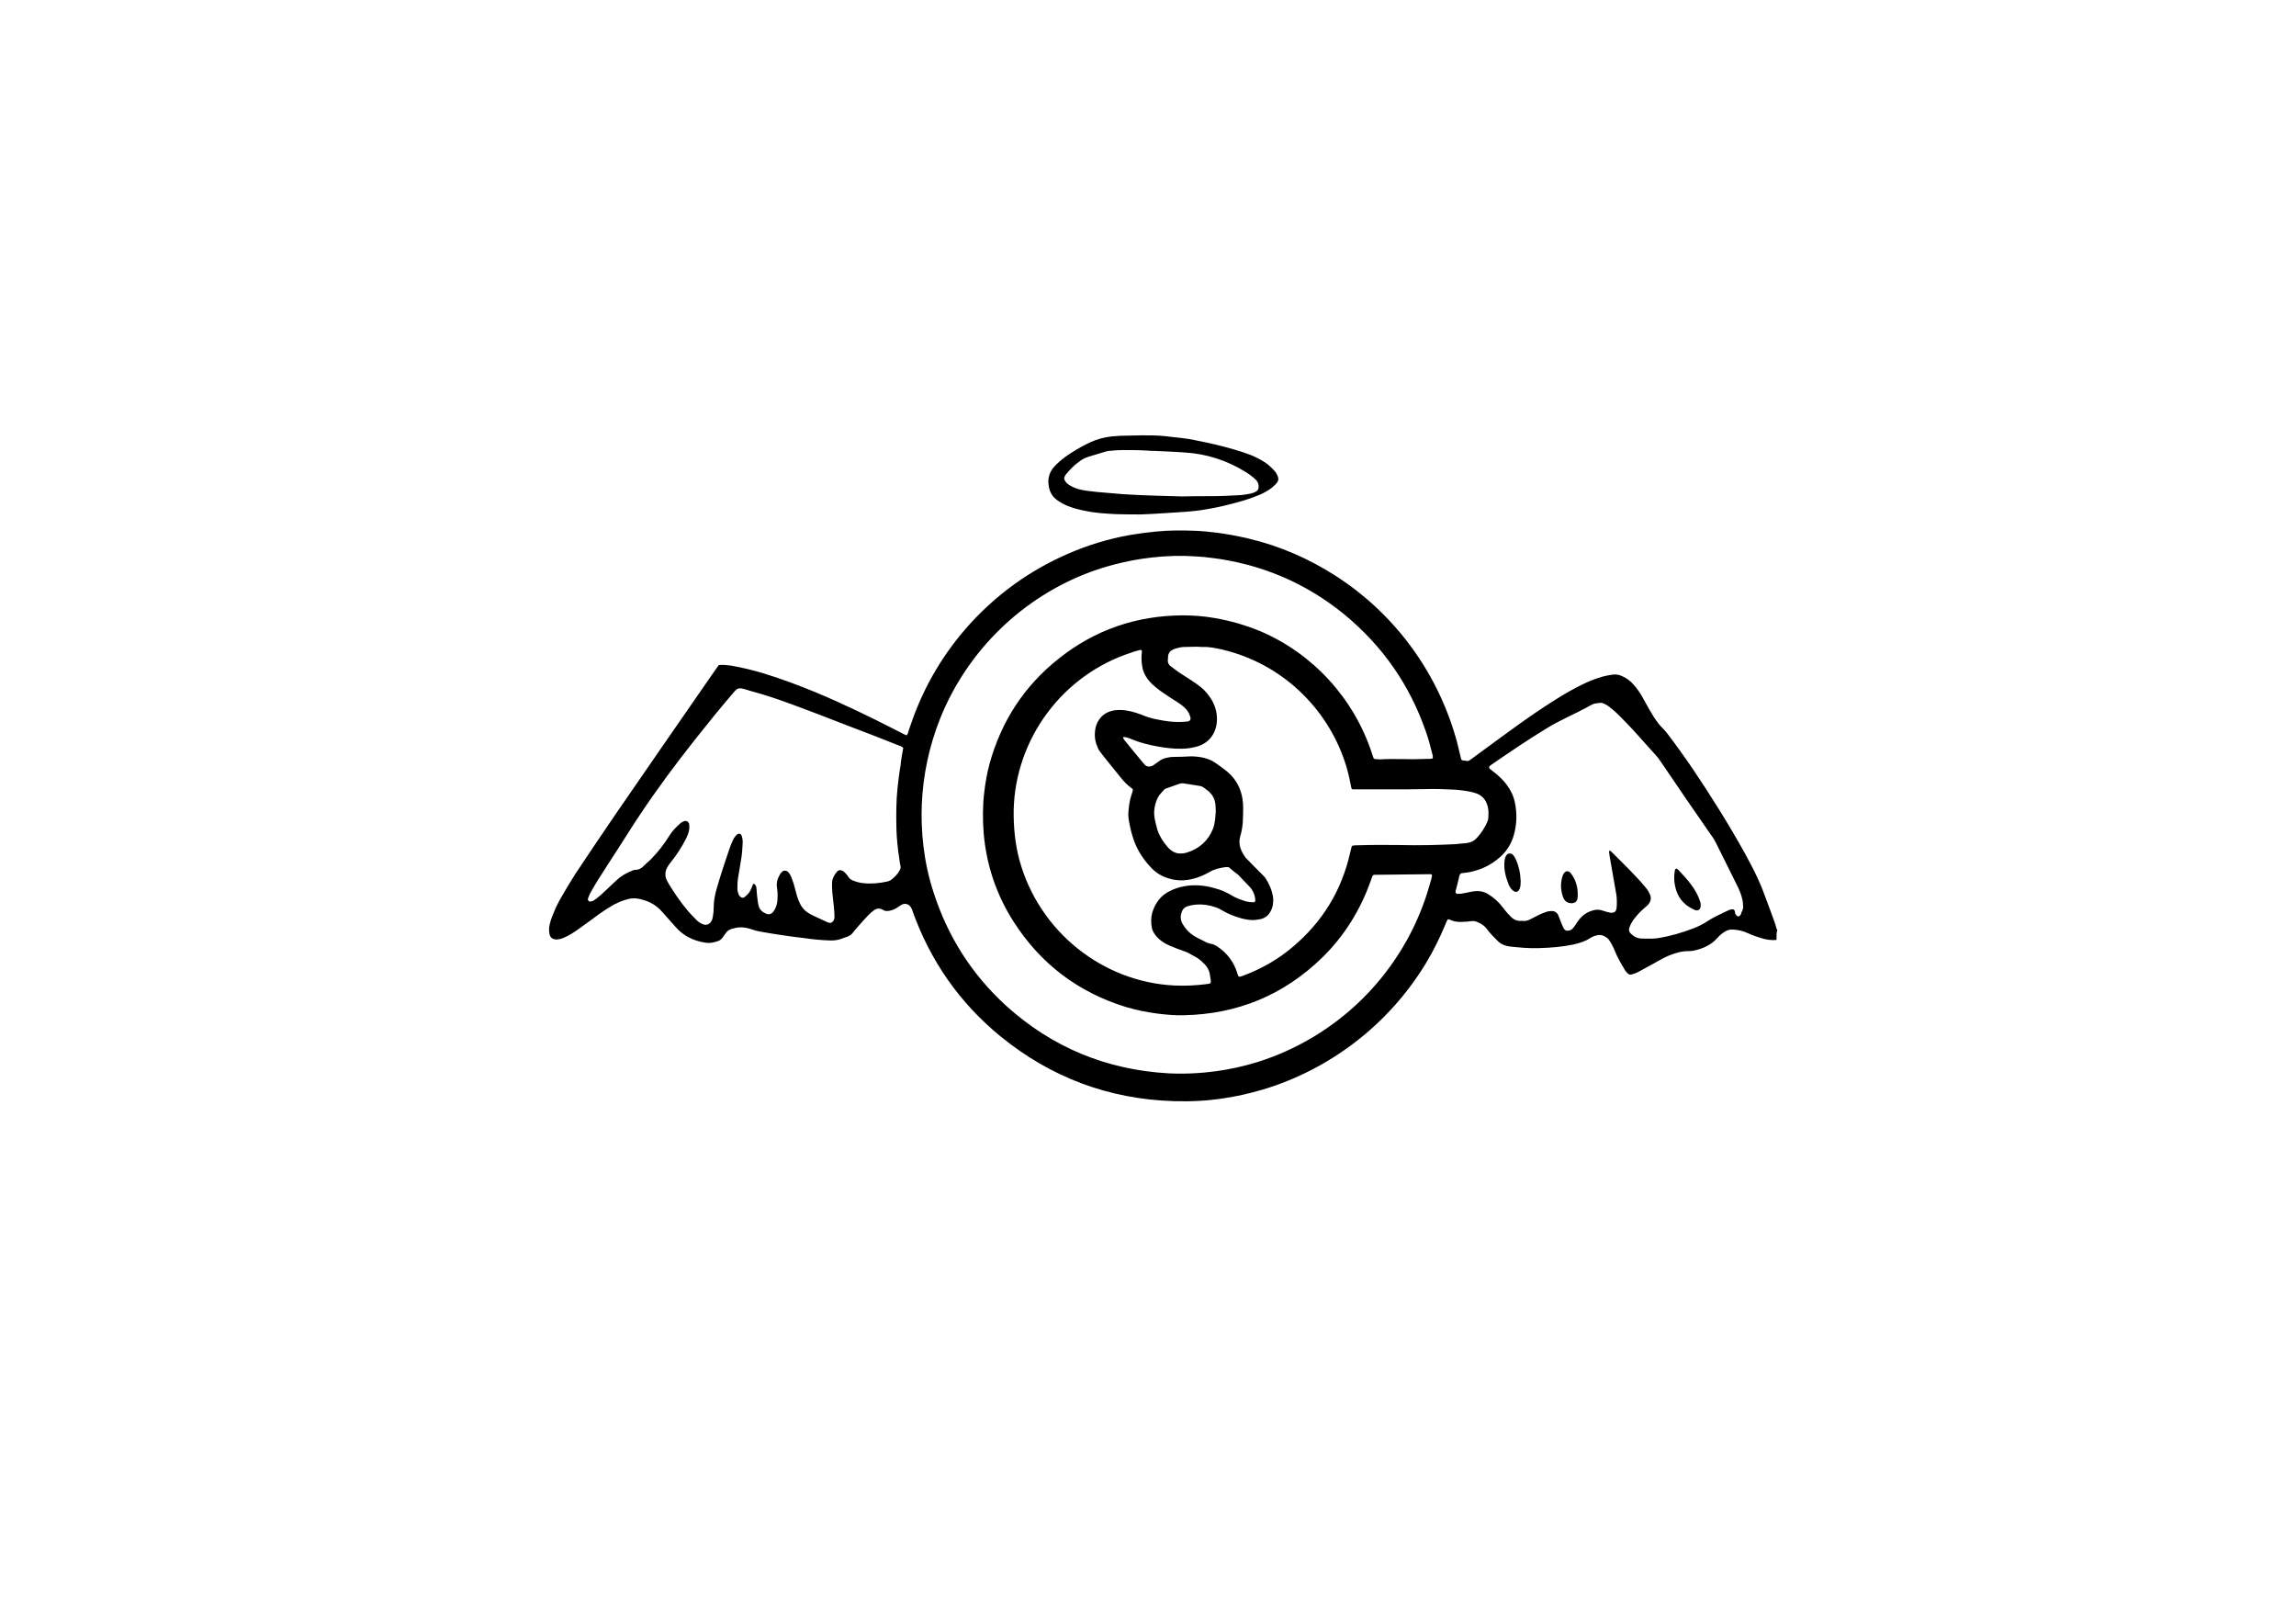 <?xml version="1.0" encoding="utf-8"?>
<!-- Generator: Adobe Illustrator 23.0.3, SVG Export Plug-In . SVG Version: 6.00 Build 0)  -->
<svg version="1.1" id="Layer_1" xmlns="http://www.w3.org/2000/svg" xmlns:xlink="http://www.w3.org/1999/xlink" x="0px" y="0px"
	 viewBox="0 0 841.9 595.3" style="enable-background:new 0 0 841.9 595.3;" xml:space="preserve">
<style type="text/css">
	.st0{fill-rule:evenodd;clip-rule:evenodd;}
	.st1{display:none;fill-rule:evenodd;clip-rule:evenodd;fill:#FFFFFF;stroke:#FFFFFF;stroke-miterlimit:10;}
	.st2{display:none;fill-rule:evenodd;clip-rule:evenodd;fill:#FFFFFF;}
	.st3{fill-rule:evenodd;clip-rule:evenodd;fill:#010101;}
</style>
<g>
	<g>
		<path class="st0" d="M651.4,344.6c-1.9,0.2-3.8-0.1-5.7-0.7c-1.6-0.5-3.1-1-4.6-1.7c-1.7-0.8-3.6-1.3-5.6-1.4
			c-1.1-0.1-2.2,0.2-3.1,0.8c-1,0.6-1.9,1.4-2.7,2.3c-2.4,2.7-5.5,4-9,4.7c-0.6,0.1-1.2,0.1-1.8,0.1c-1.3,0-2.6,0.2-3.9,0.6
			c-2.3,0.6-4.5,1.6-6.6,2.8c-1.6,0.9-3.1,1.8-4.7,2.6c-1,0.6-2.1,1.1-3.1,1.7c-0.8,0.4-1.6,0.7-2.5,0.9c-0.5,0.1-0.8-0.1-1.1-0.3
			c-0.7-0.6-1.2-1.3-1.6-2.1c-0.9-1.4-1.7-3-2.5-4.5c-0.5-1.1-0.9-2.2-1.4-3.2c-0.4-0.8-0.8-1.6-1.3-2.3c-0.3-0.5-0.8-1-1.3-1.3
			c-1-0.7-2.1-1-3.3-0.7c-0.9,0.2-1.7,0.5-2.5,1c-1.9,1.3-4.1,1.9-6.3,2.4c-2,0.4-3.9,0.7-5.9,0.9c-4.4,0.4-8.8,0.6-13.2,0.2
			c-1.6-0.2-3.1-0.2-4.7-0.5c-1.5-0.3-2.7-0.8-3.8-1.9c-1.4-1.4-2.8-2.8-4-4.4c-0.9-1.3-2.3-2.1-3.8-2.7c-0.6-0.2-1.2-0.3-1.8-0.2
			c-0.6,0.1-1.2,0.1-1.8,0.2c-0.8,0-1.5,0.1-2.3,0.1c-1.3,0-2.6-0.2-3.8-0.8c-0.2-0.1-0.5-0.2-0.7-0.2c-0.6,0.6-0.7,1.2-1,1.9
			c-2,4.8-4.3,9.5-7,14c-13.8,22.9-35.6,39.3-60.1,46.6c-4.8,1.4-9.6,2.5-14.5,3.2c-5.9,0.9-11.9,1.2-17.9,1
			c-23.9-0.7-45.2-8.7-63.7-23.8c-15-12.3-25.7-27.7-32.2-45.9c-0.1-0.3-0.2-0.7-0.4-1c-0.6-1.4-2.2-2.1-3.6-1.3
			c-0.6,0.3-1.2,0.8-1.7,1.1c-1.1,0.7-2.2,1.1-3.5,1.2c-0.5,0-1,0-1.4-0.3c-0.1-0.1-0.2-0.1-0.4-0.2c-1.1-0.6-2.1-0.5-3.1,0.2
			c-0.7,0.5-1.4,1.1-2,1.7c-1.3,1.4-2.6,2.8-3.9,4.3c-0.5,0.6-1.1,1.2-1.6,1.9c-0.7,1-1.5,1.6-2.6,1.9c-0.8,0.3-1.7,0.6-2.5,0.9
			c-1.1,0.3-2.2,0.4-3.3,0.4c-3.3-0.1-6.6-0.4-9.9-0.9c-2.5-0.3-5.1-0.6-7.6-1c-2.9-0.4-5.7-0.9-8.6-1.4c-1.1-0.2-2.1-0.5-3.2-0.9
			c-1.3-0.4-2.7-0.7-4.1-0.6c-1,0-2,0.3-3,0.6c-0.8,0.2-1.5,0.7-2,1.4c-0.4,0.5-0.8,1.1-1.2,1.7c-0.4,0.5-0.8,0.9-1.4,1.2
			c-1.6,0.6-3.3,1-5,0.7c-4.4-0.7-8.1-2.5-11-5.9c-1.6-1.8-3.2-3.6-4.8-5.4c-2.5-2.9-5.6-4.3-9.3-4.9c-1.5-0.2-3,0.1-4.5,0.6
			c-1.3,0.4-2.6,1-3.8,1.6c-1.8,1-3.5,2.1-5.2,3.3c-2.5,1.9-5.1,3.7-7.7,5.6c-1.5,1.1-3.1,2.1-4.7,2.9c-1,0.5-2,0.9-3.1,1
			c-0.3,0-0.5,0.1-0.8,0c-1.2-0.1-1.9-0.7-2.2-1.9c-0.3-1.4-0.2-2.8,0.2-4.1c0.3-1.3,0.8-2.5,1.3-3.7c0.8-2.1,1.8-4,2.9-5.9
			c1.6-2.8,3.3-5.6,5-8.3c5-7.5,10-15,15.1-22.4c12.1-17.6,24.3-35.2,36.5-52.8c0.4-0.5,0.7-1,1.1-1.5c1.5-0.1,2.9,0,4.3,0.2
			c4.1,0.7,8.2,1.7,12.2,2.9c6.5,2,12.9,4.4,19.2,7c9.8,4.1,19.3,8.7,28.7,13.5c1.1,0.6,2.2,1.1,3.3,1.7c0.4,0.2,0.7,0.3,1.1,0.5
			c0.1-0.2,0.3-0.3,0.4-0.5c0.5-1.6,1-3.1,1.6-4.7c9.2-26.4,29.4-49.2,56.8-61.2c7.5-3.3,15.3-5.7,23.4-7.1c3-0.5,6-0.9,9-1.2
			c4.9-0.5,9.9-0.5,14.8-0.3c2.6,0.1,5.2,0.4,7.8,0.7c3.8,0.5,7.6,1.2,11.4,2.1c11.6,2.7,22.3,7.4,32.3,13.8
			c20.3,13.1,36.5,33.6,43.9,59.2c0.7,2.4,1.2,4.8,1.8,7.2c0.1,0.3,0.1,0.6,0.2,0.8c0.1,0.2,0.3,0.3,0.5,0.4c0,0,0.1,0,0.2,0
			c2.1,0.2,1.5,0.6,3.4-0.8c5.3-3.9,10.6-7.8,16-11.7c4.6-3.3,9.2-6.5,14-9.5c3.3-2.1,6.7-4.1,10.2-5.8c2-1,4-1.8,6.1-2.5
			c1.8-0.6,3.6-1,5.4-1.2c1.1-0.1,2.1,0.1,3,0.5c1.7,0.7,3.2,1.8,4.5,3.3c1.2,1.4,2.2,2.8,3.1,4.4c0.8,1.4,1.6,2.9,2.4,4.3
			c0.7,1.2,1.4,2.4,2.1,3.5c0.9,1.3,1.8,2.6,3,3.7c0.5,0.5,1,1.1,1.5,1.7c3.2,4.2,6.3,8.5,9.3,12.9c6.9,10.2,13.4,20.6,19.4,31.4
			c1.6,3,3.2,5.9,4.6,9c0.6,1.4,1.3,2.8,1.8,4.2c1.5,3.9,2.9,7.7,4.3,11.6c0.3,0.8,0.6,1.7,0.8,2.6c0,0.2,0.2,0.3,0.3,0.5
			C651.4,341.9,651.4,343.3,651.4,344.6z M514.5,278.3C514.5,278.3,514.5,278.4,514.5,278.3c1.9,0,3.9,0.1,5.8,0
			c1.4,0,2.8-0.1,4.1-0.1c0.3,0,0.5-0.1,0.8-0.1c0.1,0,0.2-0.2,0.2-0.3c0-0.3,0-0.7-0.1-1c-0.7-2.9-1.5-5.9-2.5-8.7
			c-5.9-17-15.8-31.2-29.7-42.7c-10.6-8.7-22.6-14.9-35.9-18.4c-4.3-1.1-8.7-2-13.2-2.5c-3.1-0.4-6.3-0.6-9.5-0.7
			c-5.4-0.1-10.7,0.3-16,1.1c-6.4,1-12.7,2.6-18.7,4.8c-24.7,9.2-45,28.6-55.1,53.8c-4,10.1-6.2,20.5-6.7,31.3
			c-0.2,5.2,0,10.3,0.6,15.4c0.7,5.8,1.9,11.4,3.7,16.9c5.2,16.2,14,30.1,26.6,41.6c16.9,15.3,36.8,23.5,59.5,24.8
			c5.9,0.3,11.8,0,17.7-0.8c5-0.7,10-1.8,14.9-3.3c29.3-9.2,52-31.7,61.7-60.1c0.8-2.3,1.4-4.6,2.1-6.9c0.1-0.5,0.2-0.9,0.3-1.4
			c0-0.3-0.2-0.5-0.5-0.5c-0.3,0-0.5,0-0.8,0c-6.1,0.1-12.3,0.1-18.4,0.2c-2.3,0-1.9-0.2-2.7,2c-3.8,10.8-9.7,20.4-17.9,28.4
			c-14.1,13.7-31,20.7-50.7,21.1c-3.2,0.1-6.5-0.2-9.7-0.6c-3.9-0.5-7.7-1.3-11.5-2.4c-17.6-5.4-31.4-15.9-41.3-31.4
			c-6.3-9.9-9.9-20.7-10.9-32.3c-0.4-5-0.4-10,0.2-15c0.4-3.5,1-6.9,1.9-10.3c4.3-15.7,12.7-28.7,25.5-38.8
			c13.2-10.5,28.4-15.7,45.3-15.8c4,0,8,0.3,11.9,1c5.7,1,11.3,2.6,16.6,4.8c19.3,8.2,34.3,24.6,40.9,44.6c0.2,0.6,0.4,1.2,0.6,1.8
			c0.1,0.3,0.3,0.4,0.6,0.5c0.6,0,1.2,0.1,1.9,0.1C509,278.2,511.8,278.3,514.5,278.3z M331.2,274.2c-0.6-0.6-1.3-0.8-1.9-1
			c-5.8-2.3-11.6-4.6-17.5-6.8c-8.3-3.2-16.7-6.5-25.1-9.5c-2.3-0.8-4.7-1.6-7-2.3c-2.2-0.7-4.4-1.2-6.5-1.9
			c-0.4-0.1-0.8-0.2-1.2-0.3c-1-0.2-1.8,0.1-2.4,0.8c-0.3,0.3-0.5,0.6-0.8,0.9c-4.8,5.6-9.4,11.3-14,17.1
			c-7.1,9-13.9,18.1-20.2,27.6c-2.7,4-5.2,8.1-7.8,12.1c-2.7,4.1-5.3,8.2-7.9,12.3c-0.8,1.3-1.6,2.7-2.4,4.1
			c-0.4,0.7-0.6,1.4-0.9,2.1c-0.2,0.6,0.4,1.3,1,1.1c0.3-0.1,0.6-0.1,0.8-0.2c0.6-0.4,1.2-0.7,1.7-1.2c0.8-0.6,1.6-1.3,2.3-2
			c1.6-1.5,3.2-3,4.8-4.5c1.6-1.5,3.4-2.5,5.4-3.3c0.4-0.2,0.9-0.4,1.4-0.4c1.2,0,2.1-0.5,2.9-1.3c0.8-0.8,1.7-1.6,2.6-2.4
			c2.7-2.7,5-5.7,7-8.9c1-1.7,2.4-3,3.8-4.3c0.5-0.5,1.1-0.8,1.8-1c0.4-0.1,0.7,0,1,0.2c0.3,0.3,0.6,0.6,0.6,1
			c0.1,0.8,0.1,1.7-0.1,2.5c-0.2,0.9-0.6,1.8-1,2.7c-1.6,3.1-3.5,6.1-5.7,8.8c-0.5,0.6-1,1.3-1.4,2.1c-0.7,1.5-0.7,3.1,0.1,4.6
			c0.2,0.4,0.4,0.7,0.6,1.1c2.1,3.5,4.4,6.8,7,9.9c0.9,1.1,2,2.1,3,3.2c0.6,0.6,1.3,1.2,2.2,1.6c1.4,0.7,2.8,0.3,3.5-1.1
			c0.3-0.5,0.4-1,0.5-1.6c0.2-1.1,0.3-2.2,0.3-3.3c0-2.5,0.5-4.9,1.2-7.3c1.4-4.8,3-9.6,4.6-14.3c0.4-1.1,0.8-2.2,1.3-3.2
			c0.3-0.6,0.6-1.1,1-1.5c0.2-0.3,0.6-0.6,1-0.7c0.3-0.1,0.6,0,0.8,0.2c0.2,0.2,0.4,0.4,0.4,0.7c0.3,0.9,0.4,1.9,0.3,2.9
			c-0.1,1.8-0.2,3.6-0.5,5.3c-0.4,2.4-0.8,4.9-1.2,7.3c-0.2,1.3-0.2,2.6-0.2,3.9c0,0.6,0.2,1.2,0.4,1.8c0.1,0.3,0.3,0.6,0.6,0.9
			c0.5,0.5,1.1,0.6,1.6,0.2c1.2-0.9,2.1-2,2.6-3.4c0.2-0.4,0.3-0.9,0.5-1.3c0.1-0.2,0.5-0.2,0.7,0c0.4,0.5,0.6,1.1,0.6,1.7
			c0.1,1.4,0.2,2.7,0.4,4.1c0.1,0.7,0.2,1.5,0.4,2.2c0.4,1.4,1.5,2.3,2.8,2.8c1,0.4,1.9,0.1,2.6-0.8c0.3-0.4,0.6-0.9,0.8-1.4
			c0.5-1.1,0.7-2.4,0.7-3.6c0.1-1.3,0-2.6-0.2-3.9c-0.3-1.8,0.3-3.4,1.2-4.9c0.2-0.3,0.4-0.5,0.7-0.8c0.6-0.6,1.6-0.5,2.2,0.1
			c0.5,0.5,0.8,1.1,1.1,1.7c0.3,0.8,0.6,1.7,0.9,2.5c0.4,1.4,0.8,2.9,1.2,4.4c0.3,1.1,0.7,2.1,1.2,3.1c0.7,1.4,1.7,2.5,3,3.3
			c0.5,0.3,1.1,0.7,1.6,0.9c1.8,0.8,3.6,1.7,5.4,2.5c0.2,0.1,0.4,0.1,0.6,0.2c0.8,0.2,1.5-0.3,1.8-1.1c0.1-0.3,0.2-0.7,0.2-1
			c0-1.2-0.1-2.3-0.2-3.5c-0.2-1.8-0.4-3.7-0.6-5.5c-0.1-1.1-0.1-2.2-0.1-3.3c0-1.7,0.7-3,1.8-4.3c0.1-0.1,0.2-0.2,0.3-0.3
			c0.5-0.3,1-0.4,1.6-0.1c0.4,0.2,0.7,0.4,1,0.7c0.5,0.5,0.9,1,1.3,1.6c0.4,0.6,0.9,1,1.6,1.3c1.3,0.5,2.6,0.9,4,1
			c2.9,0.3,5.8,0,8.6-0.6c0.5-0.1,0.9-0.3,1.3-0.5c1.3-1,2.5-2.1,3.3-3.6c0.3-0.5,0.4-1,0.3-1.6c-0.2-0.8-0.3-1.6-0.4-2.4
			c-0.6-3.8-1-7.6-1.1-11.5c-0.1-4.9-0.1-9.8,0.4-14.6c0.3-2.7,0.6-5.5,1.1-8.2C330.4,278.5,330.8,276.4,331.2,274.2z M512.5,309.8
			c8.6,0.2,14.7,0,20.9-0.3c1.4-0.1,2.9-0.3,4.3-0.4c1.6-0.2,2.9-0.8,3.9-2c0.4-0.4,0.7-0.8,1.1-1.3c0.8-1,1.4-2,2-3.1
			c1.1-2.2,1-1.8,1.1-4.5c0-1.1-0.1-2.2-0.5-3.2c-0.6-1.9-1.8-3.2-3.6-4c-0.8-0.3-1.6-0.5-2.4-0.7c-2-0.4-4.1-0.7-6.1-0.8
			c-3.5-0.2-7-0.3-10.5-0.2c-2.6,0-5.2,0.1-7.8,0.1c-5.7,0-11.4,0-17.1,0c-0.6,0-1.1,0-1.6,0c-0.4,0-0.6-0.2-0.7-0.6
			c-0.1-0.5-0.2-0.9-0.3-1.4c-0.5-2.8-1.2-5.5-2.1-8.2c-6.5-19.4-22.8-35.9-45.1-41.1c-2.3-0.5-4.6-1-6.9-0.9
			c-0.8,0-1.7-0.1-2.5-0.1c-1.5,0-3,0.1-4.5,0.1c-1,0-1.9,0.3-2.8,0.5c-0.5,0.1-1,0.4-1.5,0.6c-0.9,0.5-1.4,1.3-1.5,2.3
			c0,0.5,0,1-0.1,1.4c0,1,0.3,1.7,1.1,2.3c1,0.7,2,1.5,3,2.2c1.5,1,3,1.9,4.5,2.9c1.2,0.8,2.4,1.6,3.5,2.5c1.6,1.3,2.9,2.9,4,4.7
			c1.4,2.4,2.1,5.1,1.9,7.9c-0.3,4.5-3,8-7.3,9.2c-1.8,0.5-3.6,0.8-5.5,0.8c-3,0.1-5.9-0.3-8.8-0.8c-3.3-0.6-6.6-1.4-9.7-2.7
			c-0.9-0.4-1.8-0.7-2.8-0.8c-0.1,0-0.2,0-0.2,0.1c0,0.1-0.1,0.3,0,0.4c0.1,0.2,0.2,0.3,0.3,0.5c2.3,2.8,4.5,5.6,6.8,8.3
			c0.3,0.3,0.5,0.6,0.8,0.9c0.7,0.7,1.6,0.8,2.7,0.4c0.3-0.1,0.6-0.4,0.9-0.6c0.6-0.4,1.1-0.8,1.7-1.2c0.8-0.6,1.8-1,2.8-1.2
			c0.8-0.2,1.6-0.3,2.5-0.3c2.1,0,4.1-0.1,6.2-0.2c0.7,0,1.4,0,2.1,0.1c2.5,0.2,4.9,0.9,7,2.3c1.5,1,2.9,2.1,4.3,3.2
			c2.5,2.1,4.2,4.7,5.1,7.8c0.4,1.3,0.6,2.7,0.7,4.1c0.1,2.2,0,4.4-0.1,6.6c-0.1,1.7-0.4,3.4-0.9,5.1c-0.9,3,0.2,5.5,1.9,7.9
			c0,0.1,0.1,0.1,0.1,0.1c2.1,2.2,4.2,4.3,6.4,6.5c0.3,0.3,0.6,0.6,0.8,0.9c1.4,2.1,2.4,4.5,2.8,7c0.2,1.8,0,3.6-0.9,5.2
			c-0.7,1.4-1.9,2.4-3.4,2.8c-0.8,0.2-1.6,0.3-2.4,0.4c-1.7,0.1-3.3-0.2-4.9-0.6c-2.5-0.7-4.8-1.6-7-2.9c-0.7-0.4-1.4-0.8-2.2-1.1
			c-2.6-0.9-5.2-1.3-7.9-1c-1,0.1-1.9,0.3-2.8,0.6c-0.8,0.3-1.4,0.8-1.8,1.6c-0.2,0.5-0.4,1-0.5,1.6c-0.2,1.3,0.1,2.5,0.8,3.5
			c1.3,2.1,3,3.7,5.2,4.8c0.8,0.4,1.6,0.8,2.4,1.2c0.8,0.5,1.6,0.8,2.5,1c1,0.1,1.8,0.6,2.6,1.1c3.4,2.3,5.8,5.4,7.1,9.4
			c0.1,0.4,0.2,0.8,0.4,1.2c0.1,0.3,0.4,0.4,0.6,0.4c0.3-0.1,0.7-0.2,1-0.3c6.8-2.5,13-6,18.5-10.7c10.9-9.2,17.9-20.7,21-34.6
			c0.2-0.7,0.3-1.3,0.5-2c0.1-0.3,0.3-0.5,0.6-0.5c0.6-0.1,1.2-0.1,1.9-0.1C503.3,309.7,509.2,309.8,512.5,309.8z M639.2,332.6
			c-0.1-1.1-0.1-2.2-0.4-3.2c-0.3-1.3-0.8-2.6-1.4-3.9c-2.7-5.4-5.3-10.7-8-16.1c-0.5-1.1-1.1-2.1-1.8-3
			c-6.3-9.1-12.6-18.2-18.8-27.4c-0.6-0.9-1.2-1.7-1.9-2.4c-2.7-3-5.3-5.9-8-8.9c-1.7-1.8-3.4-3.6-5.2-5.4c-1.1-1.1-2.2-2.1-3.4-3
			c-0.6-0.5-1.2-0.9-1.9-1.2c-0.5-0.3-1.1-0.5-1.8-0.4c-1.1,0.1-2.2,0.2-3.2,0.8c-0.6,0.3-1.2,0.6-1.8,1c-2.2,1.1-4.4,2.3-6.6,3.3
			c-2.7,1.3-5.4,2.7-8,4.3c-6.9,4.2-13.5,8.7-20.2,13.3c-0.2,0.2-0.4,0.3-0.6,0.5c-0.2,0.2-0.2,0.7,0,0.9c0.7,0.6,1.5,1.2,2.3,1.8
			c1.4,1.2,2.8,2.5,3.9,4c1.5,2,2.6,4.2,3.1,6.7c0.8,4,0.7,7.9-0.4,11.8c-0.8,2.9-2.3,5.5-4.5,7.6c-2.3,2.2-5,3.9-8,5
			c-1.8,0.6-3.5,1.1-5.4,1.3c-0.3,0-0.7,0.1-1,0.1c-0.7,0-0.9,0.5-1.1,1.1c-0.4,1.9-0.9,3.7-1.4,5.6c0,0.1,0,0.1,0,0.2
			c0,0.3,0.3,0.7,0.6,0.7c0.4,0,0.8,0,1.2,0c0.7-0.1,1.5-0.3,2.2-0.4c0.9-0.2,1.8-0.4,2.6-0.5c2-0.3,3.8,0,5.5,1.1
			c1,0.6,1.9,1.3,2.8,2.1c1.1,1,2.1,2.2,3,3.4c0.7,0.9,1.4,1.7,2.2,2.5c1.1,1.2,2.5,1.9,4.2,1.7c0.1,0,0.1,0,0.2,0
			c1.1,0.2,2-0.1,3-0.6c1-0.5,2.1-1.1,3.1-1.6c0.8-0.4,1.6-0.7,2.5-1c0.7-0.3,1.5-0.4,2.2-0.4c1.1,0,2,0.6,2.4,1.6
			c0.3,0.8,0.6,1.5,0.9,2.3c0.3,0.8,0.6,1.5,1,2.3c0.5,1,1.2,1.2,2.3,0.9c0.4-0.1,0.7-0.4,1-0.6c0.4-0.4,0.7-0.9,1-1.3
			c0.5-0.7,0.9-1.4,1.4-2c1.3-1.7,3-2.8,5-3.4c1.3-0.4,2.5-0.4,3.8,0.1c0.8,0.3,1.7,0.5,2.6,0.7c0.3,0.1,0.7,0.1,1,0
			c0.6-0.1,1-0.4,1.2-1c0.1-0.3,0.2-0.7,0.2-1c0.1-1.5,0.1-3-0.1-4.5c-0.7-4.2-1.5-8.4-2.2-12.6c-0.2-1.1-0.4-2.2-0.5-3.3
			c0-0.1,0.1-0.2,0.2-0.3c0,0,0.1,0,0.2,0c0.2,0.1,0.3,0.2,0.5,0.4c2.9,2.9,5.9,5.8,8.7,8.8c1.3,1.3,2.4,2.6,3.6,4
			c0.6,0.7,1.2,1.5,1.6,2.4c0.9,1.6,0.6,3.2-0.8,4.5c-0.2,0.2-0.5,0.4-0.8,0.7c-1.3,1.1-2.5,2.3-3.6,3.7c-0.6,0.7-1.1,1.4-1.5,2.2
			c-0.3,0.5-0.5,1.1-0.7,1.7c-0.2,0.7,0,1.4,0.5,1.9c1.2,1.2,2.5,1.9,4.2,1.9c1.4,0,2.9,0.1,4.3,0c0.6,0,1.2-0.1,1.8-0.2
			c4.4-0.7,8.7-2,12.9-3.6c1.5-0.6,3-1.3,4.4-2.2c2.7-1.8,5.6-3.1,8.6-4.5c0.1-0.1,0.3-0.1,0.4-0.1c0.2-0.1,0.4-0.1,0.6-0.1
			c0.5-0.1,0.8,0.1,1,0.6c0.1,0.3,0.1,0.7,0.2,1c0.1,0.3,0.4,0.6,0.6,0.8c0.3,0.3,0.8,0.2,1.1-0.1c0.3-0.3,0.5-0.7,0.5-1.1
			C639.1,333.6,639.1,333,639.2,332.6z M450.5,317.9c-0.3,0-0.7,0-1.1,0c-2.1,0.3-4.1,0.7-5.9,1.8c-1.8,1-3.7,1.9-5.7,2.4
			c-3.3,0.9-6.5,0.9-9.7-0.2c-2.5-0.8-4.6-2.2-6.3-4.1c-2.7-2.9-4.8-6.2-6.1-9.9c-0.7-2-1.2-4.1-1.6-6.2c-0.3-1.5-0.5-3-0.3-4.5
			c0.2-1.9,0.4-3.7,1-5.5c0.2-0.5,0.3-1,0.5-1.6c0.2-0.5,0.1-0.8-0.3-1.1c-1.6-1.1-2.9-2.5-4.1-4c-2.2-2.7-4.4-5.4-6.6-8.2
			c-0.4-0.5-0.8-1.1-1.2-1.6c-0.2-0.3-0.4-0.6-0.5-0.9c-0.9-1.9-1.3-3.9-1.1-6c0.2-3.2,2.1-6.5,5.9-7.6c1.2-0.4,2.4-0.4,3.7-0.4
			c2.6,0.1,5,0.8,7.4,1.7c0.9,0.4,1.8,0.7,2.7,1c1.3,0.4,2.5,0.7,3.8,0.9c2.4,0.5,4.8,0.8,7.2,0.8c1.1,0,2.2-0.1,3.3-0.2
			c0.8-0.1,1.2-0.7,1-1.5c0-0.2-0.1-0.4-0.2-0.6c-0.4-1.4-1.3-2.4-2.3-3.3c-0.7-0.6-1.5-1.2-2.3-1.7c-1.4-0.9-2.9-1.8-4.3-2.8
			c-1.3-0.8-2.5-1.7-3.7-2.7c-1.1-0.9-2.1-1.9-3-3.1c-1-1.4-1.7-3-1.9-4.7c-0.3-1.7-0.3-3.4-0.1-5.1c0.1-0.6-0.2-0.8-0.7-0.7
			c-1,0.3-2,0.5-3,0.9c-25.6,8.2-42.7,31.9-43.3,57.7c-0.1,6.2,0.5,12.4,2.1,18.4c7.2,26.4,30.7,44.7,56.7,46c4,0.2,8,0,11.9-0.5
			c1.7-0.2,1.7-0.3,1.5-1.9c-0.1-0.4-0.1-0.8-0.2-1.2c-0.2-1.8-1-3.3-2.3-4.5c-1.1-1.1-2.3-2.1-3.8-2.8c-0.6-0.3-1.2-0.7-1.8-1
			c-0.6-0.3-1.1-0.5-1.7-0.7c-1.8-0.6-3.5-1.3-5.2-2c-1.1-0.5-2.1-1-3-1.7c-1.1-0.8-2.1-1.8-2.8-3c-0.3-0.5-0.6-1.1-0.7-1.7
			c-0.4-1.9-0.4-3.8,0.1-5.7c1.1-3.6,3.2-6.4,6.6-8c3.3-1.6,6.8-2.2,10.4-2c2.1,0.1,4.1,0.5,6.1,1.1c2,0.5,3.9,1.3,5.7,2.4
			c1.8,1.1,3.7,1.8,5.7,2.4c0.9,0.2,1.8,0.3,2.7,0.3c0.3,0,0.6-0.3,0.6-0.7c-0.1-1.9-0.8-3.6-2.1-5c-1.4-1.5-2.9-3-4.3-4.5
			C452.5,319.7,451.6,318.7,450.5,317.9z M445.8,297.4C445.8,297.4,445.8,297.4,445.8,297.4c-0.1-0.7,0-1.4-0.1-2.1
			c-0.1-2.2-1.1-4.1-2.9-5.5c-0.4-0.3-0.8-0.6-1.2-0.9c-0.6-0.5-1.2-0.7-1.9-0.8c-1.9-0.3-3.8-0.6-5.7-0.9c-0.5-0.1-1,0-1.4,0.1
			c-1.7,0.6-3.4,1.2-5.1,1.8c-0.3,0.1-0.6,0.3-0.8,0.6c-0.5,0.5-1,1.1-1.5,1.7c-0.2,0.3-0.4,0.6-0.6,0.9c-1.2,2.5-1.7,5.1-1.2,7.8
			c0.2,1.1,0.5,2.3,0.8,3.4c0.7,2.7,2.2,5,4,7.1c0.5,0.6,1.2,1.2,1.9,1.6c0.9,0.5,1.9,0.8,3,0.7c0.7,0,1.4-0.1,2-0.3
			c4.6-1.4,7.9-4.3,9.7-8.8c0.2-0.6,0.4-1.2,0.5-1.8C445.6,300.6,445.7,299,445.8,297.4z"/>
		<path class="st0" d="M418,188.6c-2.6,0-5.6,0-8.7-0.1c-3.8-0.2-7.6-0.4-11.3-1.2c-2.1-0.4-4.2-0.9-6.2-1.7
			c-1.6-0.6-3.1-1.4-4.5-2.5c-1.5-1.2-2.4-2.8-2.7-4.7c-0.5-2.6,0-4.9,1.7-7c0.7-0.8,1.4-1.5,2.2-2.2c1.4-1.2,2.9-2.3,4.5-3.3
			c2.2-1.4,4.5-2.7,6.9-3.8c2.4-1.1,5-1.8,7.7-2.1c2.1-0.2,4.1-0.3,6.2-0.3c1.7,0,3.3-0.1,5-0.1c2.8,0,5.6,0,8.4,0.3
			c2.3,0.3,4.6,0.5,7,0.8c2.5,0.3,5,0.9,7.5,1.4c4.8,1,9.5,2.2,14.1,3.7c1.8,0.6,3.5,1.2,5.2,2.1c1.6,0.8,3.2,1.7,4.5,2.9
			c0.7,0.6,1.3,1.2,1.9,1.9c0.3,0.3,0.6,0.8,0.8,1.2c0.8,1.6,0.8,2.3-0.5,3.7c-0.8,0.8-1.6,1.5-2.6,2.1c-1.3,0.8-2.6,1.5-4,2
			c-3.3,1.4-6.7,2.3-10.2,3.2c-3,0.8-6,1.4-9.1,1.9c-1.2,0.2-2.3,0.4-3.5,0.5c-2,0.2-4,0.4-6,0.5c-3.2,0.2-6.3,0.4-9.5,0.6
			C421.5,188.5,420,188.5,418,188.6z M433.5,182C433.5,182,433.5,181.9,433.5,182c3.6-0.1,7.3-0.1,10.9-0.1c3.6,0,7.1-0.2,10.7-0.4
			c1.1-0.1,2.2-0.3,3.3-0.5c0.8-0.2,1.6-0.4,2.3-0.9c0.5-0.3,0.8-0.8,0.8-1.4c0.1-1.2-0.3-2.2-1.2-3c-1.1-1-2.3-1.9-3.6-2.7
			c-6.8-4.2-14.2-6.6-22.1-7.1c-3.8-0.3-7.7-0.4-11.5-0.6c-0.8,0-1.5,0-2.3-0.1c-3-0.2-5.9-0.2-8.9-0.2c-1.7,0-3.4,0.1-5.1,0.3
			c-0.4,0-0.8,0.1-1.2,0.2c-2.1,0.6-4.2,1.3-6.3,1.9c-1.4,0.4-2.7,1.1-3.8,2c-1.8,1.3-3.3,2.9-4.7,4.6c-0.1,0.1-0.2,0.2-0.2,0.3
			c-0.5,0.7-0.5,1.4,0,2.1c0.4,0.7,1.1,1.2,1.8,1.6c1.3,0.8,2.7,1.3,4.2,1.6c1.1,0.2,2.2,0.4,3.3,0.5c1.7,0.2,3.4,0.4,5.1,0.5
			c3,0.2,6,0.6,9,0.7C420.5,181.7,427,181.8,433.5,182z"/>
		<path class="st1" d="M514.5,278.3c-2.8-0.1-5.5-0.1-8.3-0.2c-0.6,0-1.2-0.1-1.9-0.1c-0.3,0-0.5-0.2-0.6-0.5
			c-0.2-0.6-0.4-1.2-0.6-1.8c-6.6-20-21.6-36.3-40.9-44.6c-5.3-2.3-10.9-3.9-16.6-4.8c-4-0.7-7.9-1-11.9-1
			c-16.9,0.1-32.1,5.3-45.3,15.8c-12.8,10.1-21.2,23.1-25.5,38.8c-0.9,3.4-1.5,6.8-1.9,10.3c-0.6,5-0.6,10-0.2,15
			c1,11.6,4.6,22.5,10.9,32.3c9.9,15.5,23.7,26,41.3,31.4c3.8,1.2,7.6,1.9,11.5,2.4c3.2,0.4,6.4,0.6,9.7,0.6
			c19.7-0.3,36.6-7.4,50.7-21.1c8.2-8,14.1-17.5,17.9-28.4c0.8-2.2,0.4-2,2.7-2c6.1-0.1,12.3-0.1,18.4-0.2c0.3,0,0.5,0,0.8,0
			c0.3,0,0.5,0.3,0.5,0.5c-0.1,0.5-0.1,1-0.3,1.4c-0.7,2.3-1.3,4.6-2.1,6.9c-9.7,28.4-32.5,50.9-61.7,60.1
			c-4.9,1.5-9.8,2.6-14.9,3.3c-5.9,0.8-11.8,1.1-17.7,0.8c-22.8-1.3-42.7-9.4-59.5-24.8c-12.6-11.4-21.4-25.4-26.6-41.6
			c-1.7-5.5-2.9-11.2-3.7-16.9c-0.6-5.1-0.9-10.3-0.6-15.4c0.5-10.8,2.7-21.3,6.7-31.3c10.1-25.2,30.4-44.6,55.1-53.8
			c6.1-2.3,12.3-3.9,18.7-4.8c5.3-0.8,10.7-1.2,16-1.1c3.2,0.1,6.3,0.3,9.5,0.7c4.4,0.5,8.8,1.3,13.2,2.5
			c13.3,3.5,25.3,9.7,35.9,18.4c13.9,11.4,23.8,25.7,29.7,42.7c1,2.9,1.8,5.8,2.5,8.7c0.1,0.3,0.1,0.7,0.1,1c0,0.1-0.1,0.3-0.2,0.3
			c-0.3,0.1-0.5,0.1-0.8,0.1c-1.4,0-2.8,0.1-4.1,0.1C518.4,278.4,516.4,278.4,514.5,278.3C514.5,278.4,514.5,278.3,514.5,278.3z"/>
		<path class="st1" d="M331.2,274.2c-0.4,2.2-0.9,4.3-1.2,6.4c-0.5,2.7-0.8,5.4-1.1,8.2c-0.5,4.9-0.5,9.8-0.4,14.6
			c0.1,3.9,0.5,7.7,1.1,11.5c0.1,0.8,0.2,1.6,0.4,2.4c0.1,0.6,0,1.1-0.3,1.6c-0.8,1.5-2,2.6-3.3,3.6c-0.4,0.3-0.9,0.4-1.3,0.5
			c-2.8,0.6-5.7,0.8-8.6,0.6c-1.4-0.1-2.7-0.5-4-1c-0.6-0.3-1.2-0.6-1.6-1.3c-0.4-0.6-0.8-1.1-1.3-1.6c-0.3-0.3-0.6-0.5-1-0.7
			c-0.5-0.3-1.1-0.2-1.6,0.1c-0.1,0.1-0.2,0.2-0.3,0.3c-1.1,1.2-1.8,2.6-1.8,4.3c0,1.1,0,2.2,0.1,3.3c0.2,1.8,0.4,3.7,0.6,5.5
			c0.1,1.2,0.1,2.3,0.2,3.5c0,0.3-0.1,0.7-0.2,1c-0.2,0.8-1,1.2-1.8,1.1c-0.2-0.1-0.4-0.1-0.6-0.2c-1.8-0.8-3.6-1.6-5.4-2.5
			c-0.6-0.3-1.1-0.6-1.6-0.9c-1.3-0.8-2.3-1.9-3-3.3c-0.5-1-0.9-2-1.2-3.1c-0.4-1.5-0.8-2.9-1.2-4.4c-0.3-0.9-0.6-1.7-0.9-2.5
			c-0.3-0.6-0.6-1.2-1.1-1.7c-0.6-0.6-1.6-0.7-2.2-0.1c-0.2,0.2-0.5,0.5-0.7,0.8c-0.9,1.5-1.4,3.1-1.2,4.9c0.2,1.3,0.3,2.6,0.2,3.9
			c-0.1,1.2-0.2,2.5-0.7,3.6c-0.2,0.5-0.5,1-0.8,1.4c-0.6,0.9-1.6,1.2-2.6,0.8c-1.3-0.5-2.3-1.4-2.8-2.8c-0.2-0.7-0.4-1.5-0.4-2.2
			c-0.2-1.4-0.3-2.7-0.4-4.1c0-0.6-0.2-1.2-0.6-1.7c-0.2-0.2-0.6-0.2-0.7,0c-0.2,0.4-0.3,0.9-0.5,1.3c-0.5,1.4-1.3,2.5-2.6,3.4
			c-0.6,0.4-1.2,0.4-1.6-0.2c-0.2-0.3-0.4-0.5-0.6-0.9c-0.3-0.6-0.4-1.2-0.4-1.8c-0.1-1.3-0.1-2.6,0.2-3.9c0.4-2.4,0.8-4.9,1.2-7.3
			c0.3-1.8,0.4-3.5,0.5-5.3c0.1-1-0.1-1.9-0.3-2.9c-0.1-0.2-0.3-0.5-0.4-0.7c-0.2-0.2-0.5-0.3-0.8-0.2c-0.4,0.1-0.8,0.4-1,0.7
			c-0.4,0.5-0.8,1-1,1.5c-0.5,1.1-1,2.1-1.3,3.2c-1.6,4.8-3.2,9.5-4.6,14.3c-0.7,2.4-1.2,4.8-1.2,7.3c0,1.1-0.1,2.2-0.3,3.3
			c-0.1,0.5-0.3,1.1-0.5,1.6c-0.7,1.3-2.2,1.8-3.5,1.1c-0.8-0.4-1.5-0.9-2.2-1.6c-1-1-2-2.1-3-3.2c-2.6-3.1-4.9-6.5-7-9.9
			c-0.2-0.3-0.4-0.7-0.6-1.1c-0.8-1.5-0.8-3-0.1-4.6c0.3-0.8,0.8-1.4,1.4-2.1c2.2-2.7,4.1-5.7,5.7-8.8c0.5-0.9,0.8-1.8,1-2.7
			c0.2-0.8,0.3-1.6,0.1-2.5c-0.1-0.4-0.3-0.8-0.6-1c-0.3-0.2-0.6-0.3-1-0.2c-0.7,0.2-1.3,0.6-1.8,1c-1.4,1.3-2.8,2.6-3.8,4.3
			c-1.9,3.3-4.3,6.3-7,8.9c-0.8,0.8-1.7,1.6-2.6,2.4c-0.8,0.8-1.7,1.3-2.9,1.3c-0.5,0-0.9,0.2-1.4,0.4c-2,0.8-3.9,1.8-5.4,3.3
			c-1.6,1.5-3.2,3-4.8,4.5c-0.8,0.7-1.5,1.4-2.3,2c-0.5,0.4-1.1,0.8-1.7,1.2c-0.2,0.1-0.5,0.2-0.8,0.2c-0.6,0.1-1.3-0.5-1-1.1
			c0.2-0.7,0.5-1.4,0.9-2.1c0.8-1.4,1.5-2.8,2.4-4.1c2.6-4.1,5.3-8.2,7.9-12.3c2.6-4,5.2-8.1,7.8-12.1c6.3-9.5,13.2-18.7,20.2-27.6
			c4.6-5.8,9.2-11.5,14-17.1c0.3-0.3,0.5-0.6,0.8-0.9c0.7-0.7,1.5-1,2.4-0.8c0.4,0.1,0.8,0.2,1.2,0.3c2.2,0.6,4.4,1.2,6.5,1.9
			c2.4,0.7,4.7,1.5,7,2.3c8.4,3,16.8,6.2,25.1,9.5c5.8,2.3,11.7,4.5,17.5,6.8C329.9,273.5,330.6,273.6,331.2,274.2z"/>
		<path class="st1" d="M512.5,309.8c-3.3,0-9.2-0.1-15-0.1c-0.6,0-1.2,0-1.9,0.1c-0.3,0-0.5,0.2-0.6,0.5c-0.2,0.7-0.3,1.3-0.5,2
			c-3.1,13.9-10.2,25.4-21,34.6c-5.5,4.7-11.7,8.2-18.5,10.7c-0.3,0.1-0.7,0.2-1,0.3c-0.2,0.1-0.6-0.1-0.6-0.4
			c-0.1-0.4-0.2-0.8-0.4-1.2c-1.3-3.9-3.7-7-7.1-9.4c-0.8-0.5-1.6-1-2.6-1.1c-0.9-0.1-1.7-0.5-2.5-1c-0.8-0.4-1.6-0.8-2.4-1.2
			c-2.2-1.1-3.9-2.7-5.2-4.8c-0.7-1.1-1-2.3-0.8-3.5c0.1-0.6,0.3-1.1,0.5-1.6c0.4-0.8,1-1.3,1.8-1.6c0.9-0.3,1.9-0.5,2.8-0.6
			c2.7-0.2,5.4,0.1,7.9,1c0.8,0.3,1.5,0.7,2.2,1.1c2.2,1.3,4.5,2.3,7,2.9c1.6,0.4,3.2,0.7,4.9,0.6c0.8,0,1.6-0.2,2.4-0.4
			c1.6-0.4,2.7-1.4,3.4-2.8c0.9-1.6,1.1-3.4,0.9-5.2c-0.3-2.6-1.3-4.9-2.8-7c-0.2-0.3-0.5-0.6-0.8-0.9c-2.1-2.2-4.2-4.3-6.4-6.5
			c0,0-0.1-0.1-0.1-0.1c-1.7-2.4-2.7-4.9-1.9-7.9c0.5-1.7,0.8-3.3,0.9-5.1c0.1-2.2,0.3-4.4,0.1-6.6c-0.1-1.4-0.3-2.7-0.7-4.1
			c-0.9-3.1-2.6-5.7-5.1-7.8c-1.4-1.1-2.8-2.2-4.3-3.2c-2.1-1.4-4.5-2.1-7-2.3c-0.7,0-1.4-0.1-2.1-0.1c-2.1,0.1-4.1,0.2-6.2,0.2
			c-0.8,0-1.6,0.2-2.5,0.3c-1,0.2-2,0.6-2.8,1.2c-0.6,0.4-1.1,0.8-1.7,1.2c-0.3,0.2-0.6,0.4-0.9,0.6c-1,0.4-2,0.3-2.7-0.4
			c-0.3-0.3-0.6-0.6-0.8-0.9c-2.3-2.8-4.5-5.6-6.8-8.3c-0.1-0.2-0.3-0.3-0.3-0.5c0-0.1,0-0.2,0-0.4c0,0,0.1-0.1,0.2-0.1
			c1,0.1,1.9,0.4,2.8,0.8c3.1,1.4,6.4,2.1,9.7,2.7c2.9,0.5,5.9,0.8,8.8,0.8c1.9,0,3.7-0.3,5.5-0.8c4.3-1.2,7-4.7,7.3-9.2
			c0.2-2.8-0.5-5.5-1.9-7.9c-1-1.8-2.3-3.4-4-4.7c-1.1-0.9-2.3-1.7-3.5-2.5c-1.5-1-3-1.9-4.5-2.9c-1-0.7-2-1.5-3-2.2
			c-0.8-0.6-1.1-1.4-1.1-2.3c0-0.5,0-1,0.1-1.4c0.1-1,0.6-1.8,1.5-2.3c0.5-0.3,1-0.5,1.5-0.6c0.9-0.3,1.9-0.5,2.8-0.5
			c1.5,0,3-0.1,4.5-0.1c0.8,0,1.6,0.1,2.5,0.1c2.4,0,4.7,0.4,6.9,0.9c22.3,5.3,38.6,21.7,45.1,41.1c0.9,2.7,1.6,5.4,2.1,8.2
			c0.1,0.5,0.2,0.9,0.3,1.4c0.1,0.4,0.3,0.6,0.7,0.6c0.6,0,1.1,0,1.6,0c5.7,0,11.4,0,17.1,0c2.6,0,5.2,0,7.8-0.1c3.5,0,7,0,10.5,0.2
			c2.1,0.1,4.1,0.4,6.1,0.8c0.8,0.2,1.6,0.4,2.4,0.7c1.8,0.7,3,2.1,3.6,4c0.4,1.1,0.5,2.1,0.5,3.2c0,2.7,0,2.3-1.1,4.5
			c-0.6,1.1-1.2,2.2-2,3.1c-0.3,0.4-0.7,0.8-1.1,1.3c-1.1,1.2-2.4,1.8-3.9,2c-1.4,0.2-2.9,0.4-4.3,0.4
			C527.3,309.8,521.2,310,512.5,309.8z"/>
		<path class="st1" d="M639.2,332.6c0,0.4-0.1,1-0.2,1.5c-0.1,0.4-0.3,0.8-0.5,1.1c-0.3,0.3-0.8,0.4-1.1,0.1
			c-0.2-0.2-0.5-0.5-0.6-0.8c-0.1-0.3-0.2-0.7-0.2-1c-0.1-0.4-0.5-0.7-1-0.6c-0.2,0-0.4,0.1-0.6,0.1c-0.1,0-0.3,0.1-0.4,0.1
			c-2.9,1.4-5.9,2.7-8.6,4.5c-1.4,0.9-2.9,1.7-4.4,2.2c-4.2,1.6-8.5,2.9-12.9,3.6c-0.6,0.1-1.2,0.2-1.8,0.2c-1.4,0-2.9,0-4.3,0
			c-1.7,0-3-0.8-4.2-1.9c-0.5-0.5-0.7-1.2-0.5-1.9c0.2-0.6,0.4-1.2,0.7-1.7c0.5-0.8,1-1.5,1.5-2.2c1.1-1.3,2.3-2.5,3.6-3.7
			c0.3-0.2,0.5-0.4,0.8-0.7c1.4-1.3,1.6-2.9,0.8-4.5c-0.5-0.8-1-1.7-1.6-2.4c-1.1-1.4-2.3-2.7-3.6-4c-2.9-3-5.8-5.9-8.7-8.8
			c-0.1-0.1-0.3-0.3-0.5-0.4c0,0-0.2-0.1-0.2,0c-0.1,0.1-0.2,0.2-0.2,0.3c0.2,1.1,0.3,2.2,0.5,3.3c0.7,4.2,1.5,8.4,2.2,12.6
			c0.3,1.5,0.3,3,0.1,4.5c0,0.3-0.1,0.7-0.2,1c-0.2,0.6-0.6,0.9-1.2,1c-0.3,0-0.7,0-1,0c-0.9-0.2-1.8-0.4-2.6-0.7
			c-1.3-0.5-2.5-0.4-3.8-0.1c-2,0.6-3.7,1.8-5,3.4c-0.5,0.6-0.9,1.4-1.4,2c-0.3,0.4-0.6,0.9-1,1.3c-0.3,0.3-0.7,0.5-1,0.6
			c-1.1,0.3-1.8,0.1-2.3-0.9c-0.4-0.7-0.7-1.5-1-2.3c-0.3-0.8-0.6-1.6-0.9-2.3c-0.5-1-1.3-1.6-2.4-1.6c-0.8,0-1.5,0.1-2.2,0.4
			c-0.8,0.3-1.7,0.7-2.5,1c-1.1,0.5-2.1,1-3.1,1.6c-0.9,0.5-1.9,0.8-3,0.6c-0.1,0-0.1,0-0.2,0c-1.7,0.2-3.1-0.5-4.2-1.7
			c-0.8-0.8-1.5-1.6-2.2-2.5c-1-1.2-1.9-2.3-3-3.4c-0.9-0.8-1.8-1.5-2.8-2.1c-1.7-1-3.6-1.4-5.5-1.1c-0.9,0.1-1.8,0.3-2.6,0.5
			c-0.7,0.1-1.5,0.3-2.2,0.4c-0.4,0.1-0.8,0-1.2,0c-0.4,0-0.7-0.4-0.6-0.7c0-0.1,0-0.1,0-0.2c0.5-1.9,0.9-3.7,1.4-5.6
			c0.1-0.6,0.4-1,1.1-1.1c0.3,0,0.7-0.1,1-0.1c1.9-0.2,3.6-0.7,5.4-1.3c3-1.1,5.7-2.8,8-5c2.2-2.1,3.6-4.6,4.5-7.6
			c1.1-3.9,1.3-7.9,0.4-11.8c-0.5-2.5-1.6-4.7-3.1-6.7c-1.1-1.5-2.5-2.8-3.9-4c-0.7-0.6-1.5-1.2-2.3-1.8c-0.3-0.2-0.3-0.7,0-0.9
			c0.2-0.2,0.4-0.4,0.6-0.5c6.6-4.6,13.3-9.1,20.2-13.3c2.6-1.6,5.2-3,8-4.3c2.2-1.1,4.4-2.2,6.6-3.3c0.6-0.3,1.2-0.6,1.8-1
			c1-0.6,2.1-0.7,3.2-0.8c0.6-0.1,1.2,0.1,1.8,0.4c0.7,0.4,1.3,0.8,1.9,1.2c1.2,1,2.3,2,3.4,3c1.7,1.7,3.5,3.5,5.2,5.4
			c2.7,2.9,5.4,5.9,8,8.9c0.7,0.8,1.3,1.6,1.9,2.4c6.3,9.1,12.5,18.3,18.8,27.4c0.7,1,1.2,2,1.8,3c2.6,5.4,5.3,10.7,8,16.1
			c0.6,1.2,1.1,2.5,1.4,3.9C639.1,330.4,639.1,331.4,639.2,332.6z"/>
		<path class="st2" d="M450.5,317.9c1.1,0.9,2,1.8,3,2.7c1.4,1.5,2.9,3,4.3,4.5c1.3,1.4,2.1,3.1,2.1,5c0,0.3-0.3,0.6-0.6,0.7
			c-0.9,0-1.8-0.1-2.7-0.3c-2-0.5-3.9-1.3-5.7-2.4c-1.8-1.1-3.7-1.8-5.7-2.4c-2-0.5-4-1-6.1-1.1c-3.6-0.2-7.1,0.4-10.4,2
			c-3.4,1.6-5.6,4.4-6.6,8c-0.6,1.9-0.5,3.8-0.1,5.7c0.1,0.6,0.4,1.2,0.7,1.7c0.7,1.2,1.7,2.2,2.8,3c1,0.7,2,1.2,3,1.7
			c1.7,0.8,3.4,1.4,5.2,2c0.6,0.2,1.1,0.5,1.7,0.7c0.6,0.3,1.2,0.7,1.8,1c1.5,0.6,2.7,1.6,3.8,2.8c1.3,1.2,2.1,2.7,2.3,4.5
			c0.1,0.4,0.1,0.8,0.2,1.2c0.2,1.6,0.2,1.7-1.5,1.9c-4,0.5-7.9,0.7-11.9,0.5c-26-1.3-49.5-19.6-56.7-46c-1.6-6-2.3-12.1-2.1-18.4
			c0.6-25.8,17.8-49.5,43.3-57.7c1-0.3,2-0.6,3-0.9c0.5-0.1,0.8,0.1,0.7,0.7c-0.2,1.7-0.2,3.4,0.1,5.1c0.3,1.7,0.9,3.3,1.9,4.7
			c0.8,1.2,1.8,2.3,3,3.1c1.2,0.9,2.4,1.8,3.7,2.7c1.4,1,2.9,1.8,4.3,2.8c0.8,0.5,1.6,1.1,2.3,1.7c1.1,0.9,1.9,2,2.3,3.3
			c0.1,0.2,0.1,0.4,0.2,0.6c0.2,0.8-0.2,1.4-1,1.5c-1.1,0.1-2.2,0.3-3.3,0.2c-2.4,0-4.8-0.3-7.2-0.8c-1.3-0.3-2.5-0.6-3.8-0.9
			c-0.9-0.3-1.8-0.6-2.7-1c-2.4-0.9-4.8-1.6-7.4-1.7c-1.2,0-2.5,0-3.7,0.4c-3.9,1.2-5.7,4.4-5.9,7.6c-0.1,2.1,0.3,4.1,1.1,6
			c0.1,0.3,0.3,0.6,0.5,0.9c0.4,0.6,0.8,1.1,1.2,1.6c2.2,2.7,4.4,5.4,6.6,8.2c1.2,1.5,2.5,2.9,4.1,4c0.4,0.3,0.5,0.6,0.3,1.1
			c-0.2,0.5-0.3,1-0.5,1.6c-0.6,1.8-0.8,3.6-1,5.5c-0.1,1.5,0.1,3,0.3,4.5c0.4,2.1,0.9,4.2,1.6,6.2c1.3,3.8,3.4,7,6.1,9.9
			c1.8,1.9,3.9,3.3,6.3,4.1c3.2,1.1,6.5,1.1,9.7,0.2c2-0.6,3.9-1.4,5.7-2.4c1.8-1.1,3.8-1.5,5.9-1.8
			C449.8,317.8,450.2,317.9,450.5,317.9z"/>
		<path class="st2" d="M445.8,297.4c-0.1,1.6-0.2,3.1-0.4,4.7c-0.1,0.6-0.2,1.2-0.5,1.8c-1.7,4.6-5.1,7.4-9.7,8.8
			c-0.6,0.2-1.3,0.3-2,0.3c-1,0-2-0.2-3-0.7c-0.7-0.4-1.3-0.9-1.9-1.6c-1.8-2.1-3.3-4.4-4-7.1c-0.3-1.1-0.6-2.3-0.8-3.4
			c-0.5-2.7,0-5.3,1.2-7.8c0.2-0.3,0.3-0.6,0.6-0.9c0.5-0.6,1-1.2,1.5-1.7c0.2-0.2,0.5-0.5,0.8-0.6c1.7-0.6,3.4-1.2,5.1-1.8
			c0.5-0.2,0.9-0.2,1.4-0.1c1.9,0.3,3.8,0.6,5.7,0.9c0.7,0.1,1.3,0.3,1.9,0.8c0.4,0.3,0.8,0.6,1.2,0.9c1.8,1.4,2.7,3.2,2.9,5.5
			C445.8,296,445.8,296.7,445.8,297.4C445.8,297.4,445.8,297.4,445.8,297.4z"/>
		<path class="st2" d="M433.5,182c-6.5-0.2-13.1-0.3-19.6-0.5c-3-0.1-6-0.4-9-0.7c-1.7-0.1-3.4-0.3-5.1-0.5
			c-1.1-0.1-2.2-0.3-3.3-0.5c-1.5-0.3-2.9-0.9-4.2-1.6c-0.7-0.4-1.4-0.9-1.8-1.6c-0.4-0.7-0.4-1.4,0-2.1c0.1-0.1,0.1-0.2,0.2-0.3
			c1.4-1.7,2.9-3.3,4.7-4.6c1.2-0.9,2.4-1.5,3.8-2c2.1-0.7,4.2-1.3,6.3-1.9c0.4-0.1,0.8-0.2,1.2-0.2c1.7-0.2,3.4-0.3,5.1-0.3
			c3,0,5.9,0,8.9,0.2c0.7,0.1,1.5,0.1,2.3,0.1c3.8,0.2,7.7,0.3,11.5,0.6c8,0.5,15.4,2.9,22.1,7.1c1.3,0.8,2.5,1.7,3.6,2.7
			c0.9,0.8,1.2,1.8,1.2,3c0,0.6-0.3,1-0.8,1.4c-0.7,0.5-1.5,0.7-2.3,0.9c-1.1,0.2-2.2,0.4-3.3,0.5c-3.6,0.2-7.1,0.4-10.7,0.4
			C440.8,181.9,437.2,181.9,433.5,182C433.5,181.9,433.5,182,433.5,182z"/>
	</g>
	<path class="st3" d="M623.6,332c0,1.5-1,2.2-2.4,1.5c-3.1-1.4-5.4-3.6-6.5-6.9c-0.8-2.4-1-4.8-0.6-7.2c0.1-1,0.6-1.2,1.2-0.6
		c3.3,3.5,6.6,7,8.1,11.7c0.1,0.3,0.1,0.5,0.2,0.8C623.6,331.6,623.6,331.8,623.6,332z"/>
	<path class="st3" d="M557.6,323c0,1,0,2-0.4,2.9c-0.5,1.1-1.3,1.4-2.3,0.7c-0.8-0.6-1.3-1.4-1.7-2.3c-1.1-2.8-1.9-5.7-1.5-8.8
		c0.2-1.5,0.8-2.5,1.7-2.6c1.3-0.1,1.8,1,2.3,1.9C556.9,317.4,557.5,320.1,557.6,323z"/>
	<path class="st3" d="M572.4,324.8c0-1.4,0.2-2.7,0.7-4c0.7-1.6,2-1.9,3-0.5c1.9,2.5,2.6,5.5,2.4,8.6c-0.1,1.4-0.7,2-1.8,2.2
		c-1.1,0.2-2.5-0.3-3.1-1.3c-0.8-1.3-1-2.8-1.2-4.3C572.4,325.3,572.4,325.1,572.4,324.8z"/>
</g>
</svg>
